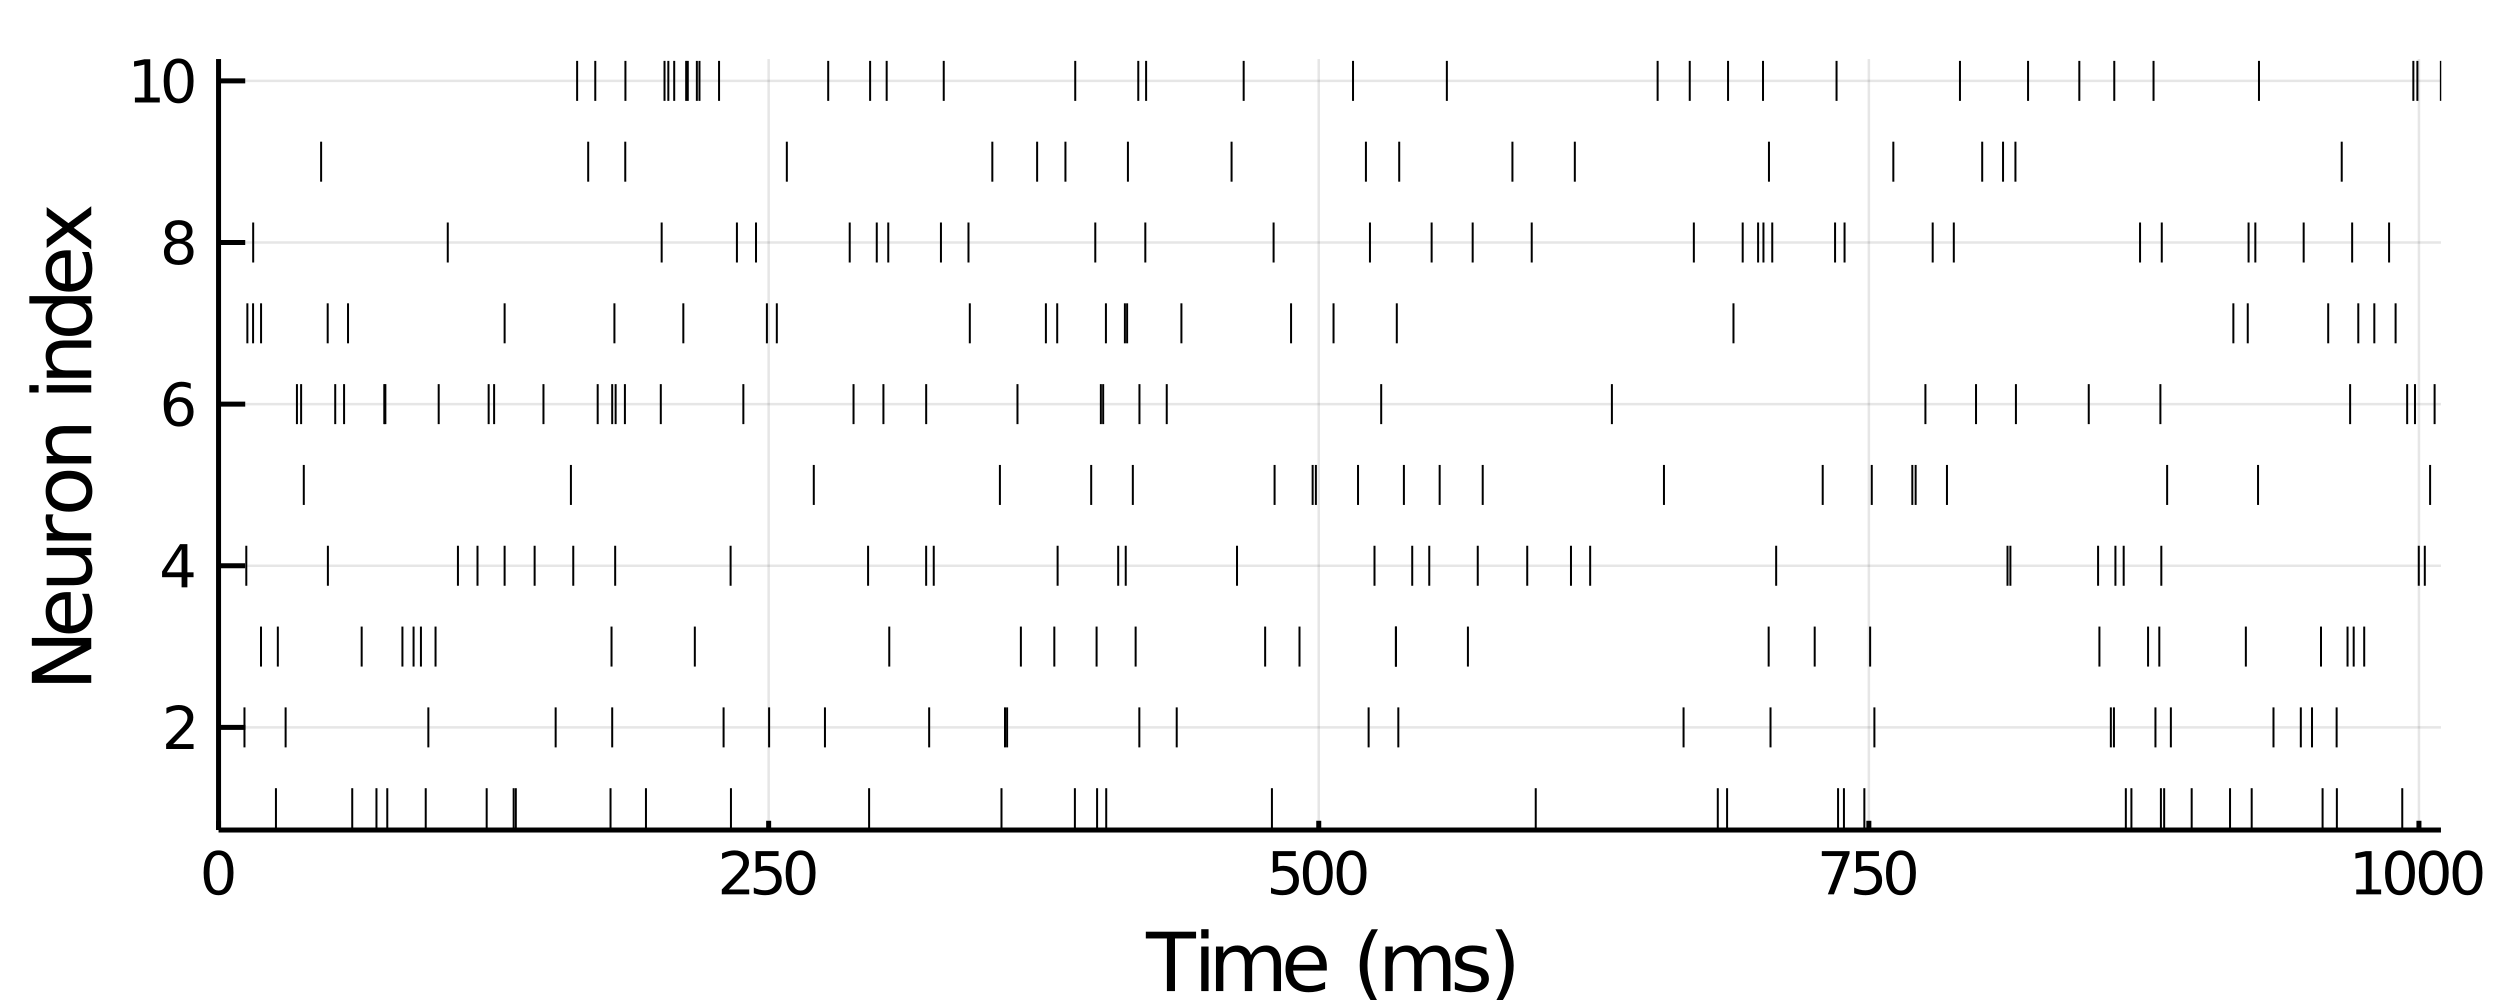 <?xml version="1.0" encoding="utf-8"?>
<svg xmlns="http://www.w3.org/2000/svg" xmlns:xlink="http://www.w3.org/1999/xlink" width="500" height="200" viewBox="0 0 2000 800">
<rect x="0" y="0" width="2000" height="800" fill="#808080" stroke="none"/>
<defs>
  <clipPath id="clip150">
    <rect x="0" y="0" width="2000" height="800"/>
  </clipPath>
</defs>
<path clip-path="url(#clip150)" d="
M0 800 L2000 800 L2000 0 L0 0  Z
  " fill="#ffffff" fill-rule="evenodd" fill-opacity="1"/>
<defs>
  <clipPath id="clip151">
    <rect x="400" y="0" width="1401" height="800"/>
  </clipPath>
</defs>
<path clip-path="url(#clip150)" d="
M174.844 664.012 L1952.76 664.012 L1952.76 47.244 L174.844 47.244  Z
  " fill="#ffffff" fill-rule="evenodd" fill-opacity="1"/>
<defs>
  <clipPath id="clip152">
    <rect x="174" y="47" width="1779" height="618"/>
  </clipPath>
</defs>
<polyline clip-path="url(#clip152)" style="stroke:#000000; stroke-width:2; stroke-opacity:0.1; fill:none" points="
  174.844,664.012 174.844,47.244 
  "/>
<polyline clip-path="url(#clip152)" style="stroke:#000000; stroke-width:2; stroke-opacity:0.1; fill:none" points="
  614.922,664.012 614.922,47.244 
  "/>
<polyline clip-path="url(#clip152)" style="stroke:#000000; stroke-width:2; stroke-opacity:0.1; fill:none" points="
  1055,664.012 1055,47.244 
  "/>
<polyline clip-path="url(#clip152)" style="stroke:#000000; stroke-width:2; stroke-opacity:0.1; fill:none" points="
  1495.08,664.012 1495.08,47.244 
  "/>
<polyline clip-path="url(#clip152)" style="stroke:#000000; stroke-width:2; stroke-opacity:0.1; fill:none" points="
  1935.15,664.012 1935.15,47.244 
  "/>
<polyline clip-path="url(#clip152)" style="stroke:#000000; stroke-width:2; stroke-opacity:0.1; fill:none" points="
  174.844,581.905 1952.76,581.905 
  "/>
<polyline clip-path="url(#clip152)" style="stroke:#000000; stroke-width:2; stroke-opacity:0.1; fill:none" points="
  174.844,452.604 1952.76,452.604 
  "/>
<polyline clip-path="url(#clip152)" style="stroke:#000000; stroke-width:2; stroke-opacity:0.1; fill:none" points="
  174.844,323.303 1952.76,323.303 
  "/>
<polyline clip-path="url(#clip152)" style="stroke:#000000; stroke-width:2; stroke-opacity:0.1; fill:none" points="
  174.844,194.001 1952.76,194.001 
  "/>
<polyline clip-path="url(#clip152)" style="stroke:#000000; stroke-width:2; stroke-opacity:0.1; fill:none" points="
  174.844,64.7 1952.76,64.7 
  "/>
<polyline clip-path="url(#clip150)" style="stroke:#000000; stroke-width:4; stroke-opacity:1; fill:none" points="
  174.844,664.012 1952.76,664.012 
  "/>
<polyline clip-path="url(#clip150)" style="stroke:#000000; stroke-width:4; stroke-opacity:1; fill:none" points="
  174.844,664.012 174.844,47.244 
  "/>
<polyline clip-path="url(#clip150)" style="stroke:#000000; stroke-width:4; stroke-opacity:1; fill:none" points="
  174.844,664.012 174.844,656.611 
  "/>
<polyline clip-path="url(#clip150)" style="stroke:#000000; stroke-width:4; stroke-opacity:1; fill:none" points="
  614.922,664.012 614.922,656.611 
  "/>
<polyline clip-path="url(#clip150)" style="stroke:#000000; stroke-width:4; stroke-opacity:1; fill:none" points="
  1055,664.012 1055,656.611 
  "/>
<polyline clip-path="url(#clip150)" style="stroke:#000000; stroke-width:4; stroke-opacity:1; fill:none" points="
  1495.08,664.012 1495.08,656.611 
  "/>
<polyline clip-path="url(#clip150)" style="stroke:#000000; stroke-width:4; stroke-opacity:1; fill:none" points="
  1935.15,664.012 1935.15,656.611 
  "/>
<polyline clip-path="url(#clip150)" style="stroke:#000000; stroke-width:4; stroke-opacity:1; fill:none" points="
  174.844,581.905 196.179,581.905 
  "/>
<polyline clip-path="url(#clip150)" style="stroke:#000000; stroke-width:4; stroke-opacity:1; fill:none" points="
  174.844,452.604 196.179,452.604 
  "/>
<polyline clip-path="url(#clip150)" style="stroke:#000000; stroke-width:4; stroke-opacity:1; fill:none" points="
  174.844,323.303 196.179,323.303 
  "/>
<polyline clip-path="url(#clip150)" style="stroke:#000000; stroke-width:4; stroke-opacity:1; fill:none" points="
  174.844,194.001 196.179,194.001 
  "/>
<polyline clip-path="url(#clip150)" style="stroke:#000000; stroke-width:4; stroke-opacity:1; fill:none" points="
  174.844,64.7 196.179,64.7 
  "/>
<path clip-path="url(#clip150)" d="M 0 0 M174.844 684.003 Q171.233 684.003 169.405 687.567 Q167.599 691.109 167.599 698.239 Q167.599 705.345 169.405 708.91 Q171.233 712.451 174.844 712.451 Q178.479 712.451 180.284 708.91 Q182.113 705.345 182.113 698.239 Q182.113 691.109 180.284 687.567 Q178.479 684.003 174.844 684.003 M174.844 680.299 Q180.655 680.299 183.71 684.905 Q186.789 689.489 186.789 698.239 Q186.789 706.965 183.71 711.572 Q180.655 716.155 174.844 716.155 Q169.034 716.155 165.956 711.572 Q162.9 706.965 162.9 698.239 Q162.9 689.489 165.956 684.905 Q169.034 680.299 174.844 680.299 Z" fill="#000000" fill-rule="evenodd" fill-opacity="1" /><path clip-path="url(#clip150)" d="M 0 0 M583.058 711.549 L599.378 711.549 L599.378 715.484 L577.433 715.484 L577.433 711.549 Q580.095 708.794 584.679 704.164 Q589.285 699.512 590.466 698.169 Q592.711 695.646 593.591 693.91 Q594.493 692.151 594.493 690.461 Q594.493 687.706 592.549 685.97 Q590.628 684.234 587.526 684.234 Q585.327 684.234 582.873 684.998 Q580.443 685.762 577.665 687.313 L577.665 682.591 Q580.489 681.456 582.943 680.878 Q585.396 680.299 587.433 680.299 Q592.804 680.299 595.998 682.984 Q599.192 685.669 599.192 690.16 Q599.192 692.29 598.382 694.211 Q597.595 696.109 595.489 698.702 Q594.91 699.373 591.808 702.59 Q588.706 705.785 583.058 711.549 Z" fill="#000000" fill-rule="evenodd" fill-opacity="1" /><path clip-path="url(#clip150)" d="M 0 0 M604.493 680.924 L622.85 680.924 L622.85 684.859 L608.776 684.859 L608.776 693.331 Q609.794 692.984 610.813 692.822 Q611.831 692.637 612.85 692.637 Q618.637 692.637 622.016 695.808 Q625.396 698.979 625.396 704.396 Q625.396 709.975 621.924 713.076 Q618.452 716.155 612.132 716.155 Q609.956 716.155 607.688 715.785 Q605.442 715.414 603.035 714.674 L603.035 709.975 Q605.118 711.109 607.341 711.664 Q609.563 712.22 612.04 712.22 Q616.044 712.22 618.382 710.114 Q620.72 708.007 620.72 704.396 Q620.72 700.785 618.382 698.678 Q616.044 696.572 612.04 696.572 Q610.165 696.572 608.29 696.989 Q606.438 697.405 604.493 698.285 L604.493 680.924 Z" fill="#000000" fill-rule="evenodd" fill-opacity="1" /><path clip-path="url(#clip150)" d="M 0 0 M640.465 684.003 Q636.854 684.003 635.026 687.567 Q633.22 691.109 633.22 698.239 Q633.22 705.345 635.026 708.91 Q636.854 712.451 640.465 712.451 Q644.1 712.451 645.905 708.91 Q647.734 705.345 647.734 698.239 Q647.734 691.109 645.905 687.567 Q644.1 684.003 640.465 684.003 M640.465 680.299 Q646.276 680.299 649.331 684.905 Q652.41 689.489 652.41 698.239 Q652.41 706.965 649.331 711.572 Q646.276 716.155 640.465 716.155 Q634.655 716.155 631.577 711.572 Q628.521 706.965 628.521 698.239 Q628.521 689.489 631.577 684.905 Q634.655 680.299 640.465 680.299 Z" fill="#000000" fill-rule="evenodd" fill-opacity="1" /><path clip-path="url(#clip150)" d="M 0 0 M1018.26 680.924 L1036.62 680.924 L1036.62 684.859 L1022.55 684.859 L1022.55 693.331 Q1023.56 692.984 1024.58 692.822 Q1025.6 692.637 1026.62 692.637 Q1032.41 692.637 1035.79 695.808 Q1039.17 698.979 1039.17 704.396 Q1039.17 709.975 1035.69 713.076 Q1032.22 716.155 1025.9 716.155 Q1023.73 716.155 1021.46 715.785 Q1019.21 715.414 1016.8 714.674 L1016.8 709.975 Q1018.89 711.109 1021.11 711.664 Q1023.33 712.22 1025.81 712.22 Q1029.81 712.22 1032.15 710.114 Q1034.49 708.007 1034.49 704.396 Q1034.49 700.785 1032.15 698.678 Q1029.81 696.572 1025.81 696.572 Q1023.93 696.572 1022.06 696.989 Q1020.21 697.405 1018.26 698.285 L1018.26 680.924 Z" fill="#000000" fill-rule="evenodd" fill-opacity="1" /><path clip-path="url(#clip150)" d="M 0 0 M1054.23 684.003 Q1050.62 684.003 1048.79 687.567 Q1046.99 691.109 1046.99 698.239 Q1046.99 705.345 1048.79 708.91 Q1050.62 712.451 1054.23 712.451 Q1057.87 712.451 1059.67 708.91 Q1061.5 705.345 1061.5 698.239 Q1061.5 691.109 1059.67 687.567 Q1057.87 684.003 1054.23 684.003 M1054.23 680.299 Q1060.04 680.299 1063.1 684.905 Q1066.18 689.489 1066.18 698.239 Q1066.18 706.965 1063.1 711.572 Q1060.04 716.155 1054.23 716.155 Q1048.42 716.155 1045.35 711.572 Q1042.29 706.965 1042.29 698.239 Q1042.29 689.489 1045.35 684.905 Q1048.42 680.299 1054.23 680.299 Z" fill="#000000" fill-rule="evenodd" fill-opacity="1" /><path clip-path="url(#clip150)" d="M 0 0 M1081.25 684.003 Q1077.64 684.003 1075.81 687.567 Q1074 691.109 1074 698.239 Q1074 705.345 1075.81 708.91 Q1077.64 712.451 1081.25 712.451 Q1084.88 712.451 1086.69 708.91 Q1088.52 705.345 1088.52 698.239 Q1088.52 691.109 1086.69 687.567 Q1084.88 684.003 1081.25 684.003 M1081.25 680.299 Q1087.06 680.299 1090.11 684.905 Q1093.19 689.489 1093.19 698.239 Q1093.19 706.965 1090.11 711.572 Q1087.06 716.155 1081.25 716.155 Q1075.44 716.155 1072.36 711.572 Q1069.3 706.965 1069.3 698.239 Q1069.3 689.489 1072.36 684.905 Q1075.44 680.299 1081.25 680.299 Z" fill="#000000" fill-rule="evenodd" fill-opacity="1" /><path clip-path="url(#clip150)" d="M 0 0 M1457.45 680.924 L1479.67 680.924 L1479.67 682.915 L1467.12 715.484 L1462.24 715.484 L1474.05 684.859 L1457.45 684.859 L1457.45 680.924 Z" fill="#000000" fill-rule="evenodd" fill-opacity="1" /><path clip-path="url(#clip150)" d="M 0 0 M1484.79 680.924 L1503.14 680.924 L1503.14 684.859 L1489.07 684.859 L1489.07 693.331 Q1490.09 692.984 1491.11 692.822 Q1492.12 692.637 1493.14 692.637 Q1498.93 692.637 1502.31 695.808 Q1505.69 698.979 1505.69 704.396 Q1505.69 709.975 1502.22 713.076 Q1498.74 716.155 1492.43 716.155 Q1490.25 716.155 1487.98 715.785 Q1485.74 715.414 1483.33 714.674 L1483.33 709.975 Q1485.41 711.109 1487.63 711.664 Q1489.86 712.22 1492.33 712.22 Q1496.34 712.22 1498.68 710.114 Q1501.01 708.007 1501.01 704.396 Q1501.01 700.785 1498.68 698.678 Q1496.34 696.572 1492.33 696.572 Q1490.46 696.572 1488.58 696.989 Q1486.73 697.405 1484.79 698.285 L1484.79 680.924 Z" fill="#000000" fill-rule="evenodd" fill-opacity="1" /><path clip-path="url(#clip150)" d="M 0 0 M1520.76 684.003 Q1517.15 684.003 1515.32 687.567 Q1513.51 691.109 1513.51 698.239 Q1513.51 705.345 1515.32 708.91 Q1517.15 712.451 1520.76 712.451 Q1524.39 712.451 1526.2 708.91 Q1528.03 705.345 1528.03 698.239 Q1528.03 691.109 1526.2 687.567 Q1524.39 684.003 1520.76 684.003 M1520.76 680.299 Q1526.57 680.299 1529.62 684.905 Q1532.7 689.489 1532.7 698.239 Q1532.7 706.965 1529.62 711.572 Q1526.57 716.155 1520.76 716.155 Q1514.95 716.155 1511.87 711.572 Q1508.81 706.965 1508.81 698.239 Q1508.81 689.489 1511.87 684.905 Q1514.95 680.299 1520.76 680.299 Z" fill="#000000" fill-rule="evenodd" fill-opacity="1" /><path clip-path="url(#clip150)" d="M 0 0 M1885.01 711.549 L1892.65 711.549 L1892.65 685.183 L1884.34 686.85 L1884.34 682.591 L1892.61 680.924 L1897.28 680.924 L1897.28 711.549 L1904.92 711.549 L1904.92 715.484 L1885.01 715.484 L1885.01 711.549 Z" fill="#000000" fill-rule="evenodd" fill-opacity="1" /><path clip-path="url(#clip150)" d="M 0 0 M1919.99 684.003 Q1916.38 684.003 1914.55 687.567 Q1912.75 691.109 1912.75 698.239 Q1912.75 705.345 1914.55 708.91 Q1916.38 712.451 1919.99 712.451 Q1923.63 712.451 1925.43 708.91 Q1927.26 705.345 1927.26 698.239 Q1927.26 691.109 1925.43 687.567 Q1923.63 684.003 1919.99 684.003 M1919.99 680.299 Q1925.8 680.299 1928.86 684.905 Q1931.94 689.489 1931.94 698.239 Q1931.94 706.965 1928.86 711.572 Q1925.8 716.155 1919.99 716.155 Q1914.18 716.155 1911.1 711.572 Q1908.05 706.965 1908.05 698.239 Q1908.05 689.489 1911.1 684.905 Q1914.18 680.299 1919.99 680.299 Z" fill="#000000" fill-rule="evenodd" fill-opacity="1" /><path clip-path="url(#clip150)" d="M 0 0 M1947 684.003 Q1943.39 684.003 1941.56 687.567 Q1939.76 691.109 1939.76 698.239 Q1939.76 705.345 1941.56 708.91 Q1943.39 712.451 1947 712.451 Q1950.64 712.451 1952.44 708.91 Q1954.27 705.345 1954.27 698.239 Q1954.27 691.109 1952.44 687.567 Q1950.64 684.003 1947 684.003 M1947 680.299 Q1952.81 680.299 1955.87 684.905 Q1958.95 689.489 1958.95 698.239 Q1958.95 706.965 1955.87 711.572 Q1952.81 716.155 1947 716.155 Q1941.19 716.155 1938.12 711.572 Q1935.06 706.965 1935.06 698.239 Q1935.06 689.489 1938.12 684.905 Q1941.19 680.299 1947 680.299 Z" fill="#000000" fill-rule="evenodd" fill-opacity="1" /><path clip-path="url(#clip150)" d="M 0 0 M1974.02 684.003 Q1970.41 684.003 1968.58 687.567 Q1966.77 691.109 1966.77 698.239 Q1966.77 705.345 1968.58 708.91 Q1970.41 712.451 1974.02 712.451 Q1977.65 712.451 1979.46 708.91 Q1981.29 705.345 1981.29 698.239 Q1981.29 691.109 1979.46 687.567 Q1977.65 684.003 1974.02 684.003 M1974.02 680.299 Q1979.83 680.299 1982.88 684.905 Q1985.96 689.489 1985.96 698.239 Q1985.96 706.965 1982.88 711.572 Q1979.83 716.155 1974.02 716.155 Q1968.21 716.155 1965.13 711.572 Q1962.07 706.965 1962.07 698.239 Q1962.07 689.489 1965.13 684.905 Q1968.21 680.299 1974.02 680.299 Z" fill="#000000" fill-rule="evenodd" fill-opacity="1" /><path clip-path="url(#clip150)" d="M 0 0 M138.525 595.25 L154.844 595.25 L154.844 599.185 L132.9 599.185 L132.9 595.25 Q135.562 592.496 140.145 587.866 Q144.752 583.213 145.933 581.871 Q148.178 579.348 149.057 577.611 Q149.96 575.852 149.96 574.162 Q149.96 571.408 148.016 569.672 Q146.095 567.936 142.993 567.936 Q140.794 567.936 138.34 568.699 Q135.909 569.463 133.132 571.014 L133.132 566.292 Q135.956 565.158 138.409 564.579 Q140.863 564 142.9 564 Q148.27 564 151.465 566.686 Q154.659 569.371 154.659 573.862 Q154.659 575.991 153.849 577.912 Q153.062 579.811 150.956 582.403 Q150.377 583.074 147.275 586.292 Q144.173 589.486 138.525 595.25 Z" fill="#000000" fill-rule="evenodd" fill-opacity="1" /><path clip-path="url(#clip150)" d="M 0 0 M145.261 439.398 L133.456 457.847 L145.261 457.847 L145.261 439.398 M144.034 435.324 L149.914 435.324 L149.914 457.847 L154.844 457.847 L154.844 461.736 L149.914 461.736 L149.914 469.884 L145.261 469.884 L145.261 461.736 L129.659 461.736 L129.659 457.222 L144.034 435.324 Z" fill="#000000" fill-rule="evenodd" fill-opacity="1" /><path clip-path="url(#clip150)" d="M 0 0 M143.317 321.439 Q140.169 321.439 138.317 323.592 Q136.488 325.745 136.488 329.495 Q136.488 333.222 138.317 335.397 Q140.169 337.55 143.317 337.55 Q146.465 337.55 148.294 335.397 Q150.145 333.222 150.145 329.495 Q150.145 325.745 148.294 323.592 Q146.465 321.439 143.317 321.439 M152.599 306.786 L152.599 311.046 Q150.84 310.212 149.034 309.773 Q147.252 309.333 145.493 309.333 Q140.863 309.333 138.409 312.458 Q135.979 315.583 135.632 321.902 Q136.997 319.888 139.058 318.823 Q141.118 317.736 143.595 317.736 Q148.803 317.736 151.812 320.907 Q154.844 324.055 154.844 329.495 Q154.844 334.819 151.696 338.036 Q148.548 341.254 143.317 341.254 Q137.321 341.254 134.15 336.671 Q130.979 332.064 130.979 323.337 Q130.979 315.143 134.868 310.282 Q138.757 305.398 145.308 305.398 Q147.067 305.398 148.849 305.745 Q150.655 306.092 152.599 306.786 Z" fill="#000000" fill-rule="evenodd" fill-opacity="1" /><path clip-path="url(#clip150)" d="M 0 0 M142.993 194.869 Q139.659 194.869 137.738 196.652 Q135.84 198.434 135.84 201.559 Q135.84 204.684 137.738 206.466 Q139.659 208.249 142.993 208.249 Q146.326 208.249 148.247 206.466 Q150.169 204.661 150.169 201.559 Q150.169 198.434 148.247 196.652 Q146.349 194.869 142.993 194.869 M138.317 192.879 Q135.308 192.138 133.618 190.078 Q131.951 188.017 131.951 185.054 Q131.951 180.911 134.891 178.504 Q137.854 176.096 142.993 176.096 Q148.155 176.096 151.095 178.504 Q154.034 180.911 154.034 185.054 Q154.034 188.017 152.345 190.078 Q150.678 192.138 147.692 192.879 Q151.071 193.666 152.946 195.957 Q154.844 198.249 154.844 201.559 Q154.844 206.582 151.766 209.267 Q148.71 211.952 142.993 211.952 Q137.275 211.952 134.196 209.267 Q131.141 206.582 131.141 201.559 Q131.141 198.249 133.039 195.957 Q134.937 193.666 138.317 192.879 M136.604 185.494 Q136.604 188.179 138.271 189.684 Q139.96 191.189 142.993 191.189 Q146.002 191.189 147.692 189.684 Q149.405 188.179 149.405 185.494 Q149.405 182.809 147.692 181.305 Q146.002 179.8 142.993 179.8 Q139.96 179.8 138.271 181.305 Q136.604 182.809 136.604 185.494 Z" fill="#000000" fill-rule="evenodd" fill-opacity="1" /><path clip-path="url(#clip150)" d="M 0 0 M107.923 78.045 L115.562 78.045 L115.562 51.679 L107.252 53.346 L107.252 49.086 L115.516 47.42 L120.192 47.42 L120.192 78.045 L127.831 78.045 L127.831 81.98 L107.923 81.98 L107.923 78.045 Z" fill="#000000" fill-rule="evenodd" fill-opacity="1" /><path clip-path="url(#clip150)" d="M 0 0 M142.9 50.498 Q139.289 50.498 137.46 54.063 Q135.655 57.605 135.655 64.734 Q135.655 71.841 137.46 75.406 Q139.289 78.947 142.9 78.947 Q146.534 78.947 148.34 75.406 Q150.169 71.841 150.169 64.734 Q150.169 57.605 148.34 54.063 Q146.534 50.498 142.9 50.498 M142.9 46.795 Q148.71 46.795 151.766 51.401 Q154.844 55.985 154.844 64.734 Q154.844 73.461 151.766 78.068 Q148.71 82.651 142.9 82.651 Q137.09 82.651 134.011 78.068 Q130.956 73.461 130.956 64.734 Q130.956 55.985 134.011 51.401 Q137.09 46.795 142.9 46.795 Z" fill="#000000" fill-rule="evenodd" fill-opacity="1" /><path clip-path="url(#clip150)" d="M 0 0 M916.657 745.356 L956.856 745.356 L956.856 750.767 L939.987 750.767 L939.987 792.876 L933.526 792.876 L933.526 750.767 L916.657 750.767 L916.657 745.356 Z" fill="#000000" fill-rule="evenodd" fill-opacity="1" /><path clip-path="url(#clip150)" d="M 0 0 M960.994 757.228 L966.85 757.228 L966.85 792.876 L960.994 792.876 L960.994 757.228 M960.994 743.351 L966.85 743.351 L966.85 750.767 L960.994 750.767 L960.994 743.351 Z" fill="#000000" fill-rule="evenodd" fill-opacity="1" /><path clip-path="url(#clip150)" d="M 0 0 M1000.75 764.071 Q1002.94 760.124 1006 758.246 Q1009.06 756.369 1013.19 756.369 Q1018.76 756.369 1021.79 760.283 Q1024.81 764.167 1024.81 771.36 L1024.81 792.876 L1018.92 792.876 L1018.92 771.551 Q1018.92 766.426 1017.11 763.944 Q1015.29 761.461 1011.57 761.461 Q1007.02 761.461 1004.38 764.485 Q1001.73 767.509 1001.73 772.728 L1001.73 792.876 L995.846 792.876 L995.846 771.551 Q995.846 766.395 994.032 763.944 Q992.218 761.461 988.43 761.461 Q983.942 761.461 981.301 764.517 Q978.659 767.54 978.659 772.728 L978.659 792.876 L972.771 792.876 L972.771 757.228 L978.659 757.228 L978.659 762.766 Q980.664 759.488 983.465 757.928 Q986.266 756.369 990.117 756.369 Q994 756.369 996.706 758.342 Q999.443 760.315 1000.75 764.071 Z" fill="#000000" fill-rule="evenodd" fill-opacity="1" /><path clip-path="url(#clip150)" d="M 0 0 M1061.44 773.588 L1061.44 776.452 L1034.52 776.452 Q1034.9 782.5 1038.15 785.683 Q1041.42 788.834 1047.25 788.834 Q1050.62 788.834 1053.77 788.006 Q1056.96 787.179 1060.08 785.523 L1060.08 791.062 Q1056.93 792.398 1053.62 793.099 Q1050.3 793.799 1046.9 793.799 Q1038.37 793.799 1033.37 788.834 Q1028.41 783.868 1028.41 775.402 Q1028.41 766.649 1033.12 761.525 Q1037.86 756.369 1045.88 756.369 Q1053.07 756.369 1057.24 761.015 Q1061.44 765.631 1061.44 773.588 M1055.59 771.869 Q1055.52 767.063 1052.88 764.198 Q1050.27 761.334 1045.94 761.334 Q1041.04 761.334 1038.08 764.103 Q1035.15 766.872 1034.71 771.901 L1055.59 771.869 Z" fill="#000000" fill-rule="evenodd" fill-opacity="1" /><path clip-path="url(#clip150)" d="M 0 0 M1102.38 743.414 Q1098.11 750.735 1096.04 757.896 Q1093.97 765.058 1093.97 772.41 Q1093.97 779.762 1096.04 786.988 Q1098.14 794.181 1102.38 801.47 L1097.28 801.47 Q1092.51 793.99 1090.12 786.765 Q1087.77 779.54 1087.77 772.41 Q1087.77 765.312 1090.12 758.119 Q1092.48 750.926 1097.28 743.414 L1102.38 743.414 Z" fill="#000000" fill-rule="evenodd" fill-opacity="1" /><path clip-path="url(#clip150)" d="M 0 0 M1136.27 764.071 Q1138.47 760.124 1141.53 758.246 Q1144.58 756.369 1148.72 756.369 Q1154.29 756.369 1157.31 760.283 Q1160.34 764.167 1160.34 771.36 L1160.34 792.876 L1154.45 792.876 L1154.45 771.551 Q1154.45 766.426 1152.63 763.944 Q1150.82 761.461 1147.1 761.461 Q1142.54 761.461 1139.9 764.485 Q1137.26 767.509 1137.26 772.728 L1137.26 792.876 L1131.37 792.876 L1131.37 771.551 Q1131.37 766.395 1129.56 763.944 Q1127.74 761.461 1123.96 761.461 Q1119.47 761.461 1116.83 764.517 Q1114.18 767.54 1114.18 772.728 L1114.18 792.876 L1108.3 792.876 L1108.3 757.228 L1114.18 757.228 L1114.18 762.766 Q1116.19 759.488 1118.99 757.928 Q1121.79 756.369 1125.64 756.369 Q1129.53 756.369 1132.23 758.342 Q1134.97 760.315 1136.27 764.071 Z" fill="#000000" fill-rule="evenodd" fill-opacity="1" /><path clip-path="url(#clip150)" d="M 0 0 M1189.2 758.278 L1189.2 763.816 Q1186.72 762.543 1184.05 761.907 Q1181.37 761.27 1178.51 761.27 Q1174.15 761.27 1171.95 762.607 Q1169.79 763.944 1169.79 766.617 Q1169.79 768.654 1171.35 769.832 Q1172.91 770.978 1177.62 772.028 L1179.62 772.474 Q1185.86 773.811 1188.47 776.261 Q1191.11 778.68 1191.11 783.041 Q1191.11 788.006 1187.17 790.902 Q1183.25 793.799 1176.38 793.799 Q1173.51 793.799 1170.39 793.226 Q1167.31 792.685 1163.87 791.571 L1163.87 785.523 Q1167.12 787.21 1170.27 788.07 Q1173.42 788.897 1176.51 788.897 Q1180.64 788.897 1182.87 787.497 Q1185.1 786.065 1185.1 783.486 Q1185.1 781.099 1183.48 779.826 Q1181.88 778.553 1176.44 777.375 L1174.4 776.898 Q1168.96 775.752 1166.54 773.397 Q1164.12 771.01 1164.12 766.872 Q1164.12 761.843 1167.69 759.106 Q1171.25 756.369 1177.81 756.369 Q1181.06 756.369 1183.92 756.846 Q1186.79 757.323 1189.2 758.278 Z" fill="#000000" fill-rule="evenodd" fill-opacity="1" /><path clip-path="url(#clip150)" d="M 0 0 M1196.33 743.414 L1201.43 743.414 Q1206.2 750.926 1208.56 758.119 Q1210.94 765.312 1210.94 772.41 Q1210.94 779.54 1208.56 786.765 Q1206.2 793.99 1201.43 801.47 L1196.33 801.47 Q1200.57 794.181 1202.64 786.988 Q1204.74 779.762 1204.74 772.41 Q1204.74 765.058 1202.64 757.896 Q1200.57 750.735 1196.33 743.414 Z" fill="#000000" fill-rule="evenodd" fill-opacity="1" /><path clip-path="url(#clip150)" d="M 0 0 M25.476 546.297 L25.476 537.639 L65.23 516.569 L25.476 516.569 L25.476 510.331 L72.996 510.331 L72.996 518.988 L33.242 540.058 L72.996 540.058 L72.996 546.297 L25.476 546.297 Z" fill="#000000" fill-rule="evenodd" fill-opacity="1" /><path clip-path="url(#clip150)" d="M 0 0 M53.708 473.696 L56.573 473.696 L56.573 500.623 Q62.62 500.241 65.803 496.994 Q68.954 493.716 68.954 487.891 Q68.954 484.518 68.126 481.367 Q67.299 478.184 65.644 475.065 L71.182 475.065 Q72.519 478.216 73.219 481.526 Q73.919 484.836 73.919 488.242 Q73.919 496.772 68.954 501.769 Q63.989 506.734 55.522 506.734 Q46.769 506.734 41.645 502.023 Q36.489 497.281 36.489 489.26 Q36.489 482.067 41.136 477.897 Q45.751 473.696 53.708 473.696 M51.989 479.552 Q47.183 479.616 44.319 482.258 Q41.454 484.868 41.454 489.196 Q41.454 494.098 44.223 497.058 Q46.992 499.986 52.021 500.432 L51.989 479.552 Z" fill="#000000" fill-rule="evenodd" fill-opacity="1" /><path clip-path="url(#clip150)" d="M 0 0 M58.928 468.158 L37.348 468.158 L37.348 462.301 L58.705 462.301 Q63.766 462.301 66.312 460.328 Q68.827 458.355 68.827 454.408 Q68.827 449.665 65.803 446.928 Q62.779 444.159 57.559 444.159 L37.348 444.159 L37.348 438.303 L72.996 438.303 L72.996 444.159 L67.522 444.159 Q70.768 446.292 72.36 449.124 Q73.919 451.925 73.919 455.649 Q73.919 461.792 70.1 464.975 Q66.28 468.158 58.928 468.158 M36.489 453.421 L36.489 453.421 Z" fill="#000000" fill-rule="evenodd" fill-opacity="1" /><path clip-path="url(#clip150)" d="M 0 0 M42.823 411.503 Q42.25 412.49 41.995 413.667 Q41.709 414.813 41.709 416.214 Q41.709 421.179 44.955 423.852 Q48.17 426.494 54.217 426.494 L72.996 426.494 L72.996 432.382 L37.348 432.382 L37.348 426.494 L42.886 426.494 Q39.64 424.648 38.08 421.688 Q36.489 418.728 36.489 414.495 Q36.489 413.89 36.584 413.158 Q36.648 412.426 36.807 411.535 L42.823 411.503 Z" fill="#000000" fill-rule="evenodd" fill-opacity="1" /><path clip-path="url(#clip150)" d="M 0 0 M41.454 392.979 Q41.454 397.689 45.146 400.427 Q48.806 403.164 55.204 403.164 Q61.602 403.164 65.294 400.458 Q68.954 397.721 68.954 392.979 Q68.954 388.3 65.262 385.563 Q61.57 382.825 55.204 382.825 Q48.87 382.825 45.178 385.563 Q41.454 388.3 41.454 392.979 M36.489 392.979 Q36.489 385.34 41.454 380.979 Q46.419 376.619 55.204 376.619 Q63.957 376.619 68.954 380.979 Q73.919 385.34 73.919 392.979 Q73.919 400.649 68.954 405.01 Q63.957 409.339 55.204 409.339 Q46.419 409.339 41.454 405.01 Q36.489 400.649 36.489 392.979 Z" fill="#000000" fill-rule="evenodd" fill-opacity="1" /><path clip-path="url(#clip150)" d="M 0 0 M51.48 340.844 L72.996 340.844 L72.996 346.7 L51.671 346.7 Q46.61 346.7 44.096 348.673 Q41.581 350.647 41.581 354.594 Q41.581 359.336 44.605 362.073 Q47.629 364.811 52.849 364.811 L72.996 364.811 L72.996 370.699 L37.348 370.699 L37.348 364.811 L42.886 364.811 Q39.672 362.71 38.08 359.877 Q36.489 357.013 36.489 353.289 Q36.489 347.146 40.308 343.995 Q44.096 340.844 51.48 340.844 Z" fill="#000000" fill-rule="evenodd" fill-opacity="1" /><path clip-path="url(#clip150)" d="M 0 0 M37.348 313.98 L37.348 308.124 L72.996 308.124 L72.996 313.98 L37.348 313.98 M23.471 313.98 L23.471 308.124 L30.887 308.124 L30.887 313.98 L23.471 313.98 Z" fill="#000000" fill-rule="evenodd" fill-opacity="1" /><path clip-path="url(#clip150)" d="M 0 0 M51.48 272.349 L72.996 272.349 L72.996 278.205 L51.671 278.205 Q46.61 278.205 44.096 280.178 Q41.581 282.152 41.581 286.099 Q41.581 290.841 44.605 293.578 Q47.629 296.315 52.849 296.315 L72.996 296.315 L72.996 302.204 L37.348 302.204 L37.348 296.315 L42.886 296.315 Q39.672 294.215 38.08 291.382 Q36.489 288.518 36.489 284.794 Q36.489 278.651 40.308 275.5 Q44.096 272.349 51.48 272.349 Z" fill="#000000" fill-rule="evenodd" fill-opacity="1" /><path clip-path="url(#clip150)" d="M 0 0 M42.759 242.748 L23.471 242.748 L23.471 236.892 L72.996 236.892 L72.996 242.748 L67.649 242.748 Q70.832 244.594 72.391 247.427 Q73.919 250.228 73.919 254.175 Q73.919 260.636 68.763 264.71 Q63.607 268.752 55.204 268.752 Q46.801 268.752 41.645 264.71 Q36.489 260.636 36.489 254.175 Q36.489 250.228 38.048 247.427 Q39.576 244.594 42.759 242.748 M55.204 262.705 Q61.665 262.705 65.357 260.063 Q69.018 257.389 69.018 252.742 Q69.018 248.095 65.357 245.422 Q61.665 242.748 55.204 242.748 Q48.743 242.748 45.083 245.422 Q41.39 248.095 41.39 252.742 Q41.39 257.389 45.083 260.063 Q48.743 262.705 55.204 262.705 Z" fill="#000000" fill-rule="evenodd" fill-opacity="1" /><path clip-path="url(#clip150)" d="M 0 0 M53.708 200.257 L56.573 200.257 L56.573 227.184 Q62.62 226.802 65.803 223.555 Q68.954 220.277 68.954 214.453 Q68.954 211.079 68.126 207.928 Q67.299 204.745 65.644 201.626 L71.182 201.626 Q72.519 204.777 73.219 208.087 Q73.919 211.397 73.919 214.803 Q73.919 223.333 68.954 228.33 Q63.989 233.295 55.522 233.295 Q46.769 233.295 41.645 228.584 Q36.489 223.842 36.489 215.821 Q36.489 208.628 41.136 204.458 Q45.751 200.257 53.708 200.257 M51.989 206.113 Q47.183 206.177 44.319 208.819 Q41.454 211.429 41.454 215.757 Q41.454 220.659 44.223 223.619 Q46.992 226.547 52.021 226.993 L51.989 206.113 Z" fill="#000000" fill-rule="evenodd" fill-opacity="1" /><path clip-path="url(#clip150)" d="M 0 0 M37.348 165.628 L54.695 178.518 L72.996 164.959 L72.996 171.866 L58.992 182.242 L72.996 192.618 L72.996 199.525 L54.345 185.68 L37.348 198.347 L37.348 191.44 L50.048 181.987 L37.348 172.534 L37.348 165.628 Z" fill="#000000" fill-rule="evenodd" fill-opacity="1" /><line clip-path="url(#clip152)" x1="220.753" y1="662.556" x2="220.753" y2="630.556" style="stroke:#000000; stroke-width:1.6; stroke-opacity:1"/>
<line clip-path="url(#clip152)" x1="281.79" y1="662.556" x2="281.79" y2="630.556" style="stroke:#000000; stroke-width:1.6; stroke-opacity:1"/>
<line clip-path="url(#clip152)" x1="301.17" y1="662.556" x2="301.17" y2="630.556" style="stroke:#000000; stroke-width:1.6; stroke-opacity:1"/>
<line clip-path="url(#clip152)" x1="309.823" y1="662.556" x2="309.823" y2="630.556" style="stroke:#000000; stroke-width:1.6; stroke-opacity:1"/>
<line clip-path="url(#clip152)" x1="340.582" y1="662.556" x2="340.582" y2="630.556" style="stroke:#000000; stroke-width:1.6; stroke-opacity:1"/>
<line clip-path="url(#clip152)" x1="389.343" y1="662.556" x2="389.343" y2="630.556" style="stroke:#000000; stroke-width:1.6; stroke-opacity:1"/>
<line clip-path="url(#clip152)" x1="410.931" y1="662.556" x2="410.931" y2="630.556" style="stroke:#000000; stroke-width:1.6; stroke-opacity:1"/>
<line clip-path="url(#clip152)" x1="412.651" y1="662.556" x2="412.651" y2="630.556" style="stroke:#000000; stroke-width:1.6; stroke-opacity:1"/>
<line clip-path="url(#clip152)" x1="488.421" y1="662.556" x2="488.421" y2="630.556" style="stroke:#000000; stroke-width:1.6; stroke-opacity:1"/>
<line clip-path="url(#clip152)" x1="516.767" y1="662.556" x2="516.767" y2="630.556" style="stroke:#000000; stroke-width:1.6; stroke-opacity:1"/>
<line clip-path="url(#clip152)" x1="584.758" y1="662.556" x2="584.758" y2="630.556" style="stroke:#000000; stroke-width:1.6; stroke-opacity:1"/>
<line clip-path="url(#clip152)" x1="695.284" y1="662.556" x2="695.284" y2="630.556" style="stroke:#000000; stroke-width:1.6; stroke-opacity:1"/>
<line clip-path="url(#clip152)" x1="801.191" y1="662.556" x2="801.191" y2="630.556" style="stroke:#000000; stroke-width:1.6; stroke-opacity:1"/>
<line clip-path="url(#clip152)" x1="859.91" y1="662.556" x2="859.91" y2="630.556" style="stroke:#000000; stroke-width:1.6; stroke-opacity:1"/>
<line clip-path="url(#clip152)" x1="877.671" y1="662.556" x2="877.671" y2="630.556" style="stroke:#000000; stroke-width:1.6; stroke-opacity:1"/>
<line clip-path="url(#clip152)" x1="884.977" y1="662.556" x2="884.977" y2="630.556" style="stroke:#000000; stroke-width:1.6; stroke-opacity:1"/>
<line clip-path="url(#clip152)" x1="1017.54" y1="662.556" x2="1017.54" y2="630.556" style="stroke:#000000; stroke-width:1.6; stroke-opacity:1"/>
<line clip-path="url(#clip152)" x1="1228.59" y1="662.556" x2="1228.59" y2="630.556" style="stroke:#000000; stroke-width:1.6; stroke-opacity:1"/>
<line clip-path="url(#clip152)" x1="1374.23" y1="662.556" x2="1374.23" y2="630.556" style="stroke:#000000; stroke-width:1.6; stroke-opacity:1"/>
<line clip-path="url(#clip152)" x1="1381.67" y1="662.556" x2="1381.67" y2="630.556" style="stroke:#000000; stroke-width:1.6; stroke-opacity:1"/>
<line clip-path="url(#clip152)" x1="1470.45" y1="662.556" x2="1470.45" y2="630.556" style="stroke:#000000; stroke-width:1.6; stroke-opacity:1"/>
<line clip-path="url(#clip152)" x1="1475.15" y1="662.556" x2="1475.15" y2="630.556" style="stroke:#000000; stroke-width:1.6; stroke-opacity:1"/>
<line clip-path="url(#clip152)" x1="1491.48" y1="662.556" x2="1491.48" y2="630.556" style="stroke:#000000; stroke-width:1.6; stroke-opacity:1"/>
<line clip-path="url(#clip152)" x1="1700.67" y1="662.556" x2="1700.67" y2="630.556" style="stroke:#000000; stroke-width:1.6; stroke-opacity:1"/>
<line clip-path="url(#clip152)" x1="1705.13" y1="662.556" x2="1705.13" y2="630.556" style="stroke:#000000; stroke-width:1.6; stroke-opacity:1"/>
<line clip-path="url(#clip152)" x1="1728.72" y1="662.556" x2="1728.72" y2="630.556" style="stroke:#000000; stroke-width:1.6; stroke-opacity:1"/>
<line clip-path="url(#clip152)" x1="1731.33" y1="662.556" x2="1731.33" y2="630.556" style="stroke:#000000; stroke-width:1.6; stroke-opacity:1"/>
<line clip-path="url(#clip152)" x1="1753.34" y1="662.556" x2="1753.34" y2="630.556" style="stroke:#000000; stroke-width:1.6; stroke-opacity:1"/>
<line clip-path="url(#clip152)" x1="1784.03" y1="662.556" x2="1784.03" y2="630.556" style="stroke:#000000; stroke-width:1.6; stroke-opacity:1"/>
<line clip-path="url(#clip152)" x1="1801.35" y1="662.556" x2="1801.35" y2="630.556" style="stroke:#000000; stroke-width:1.6; stroke-opacity:1"/>
<line clip-path="url(#clip152)" x1="1858.07" y1="662.556" x2="1858.07" y2="630.556" style="stroke:#000000; stroke-width:1.6; stroke-opacity:1"/>
<line clip-path="url(#clip152)" x1="1869.49" y1="662.556" x2="1869.49" y2="630.556" style="stroke:#000000; stroke-width:1.6; stroke-opacity:1"/>
<line clip-path="url(#clip152)" x1="1921.81" y1="662.556" x2="1921.81" y2="630.556" style="stroke:#000000; stroke-width:1.6; stroke-opacity:1"/>
<line clip-path="url(#clip152)" x1="195.576" y1="597.905" x2="195.576" y2="565.905" style="stroke:#000000; stroke-width:1.6; stroke-opacity:1"/>
<line clip-path="url(#clip152)" x1="228.498" y1="597.905" x2="228.498" y2="565.905" style="stroke:#000000; stroke-width:1.6; stroke-opacity:1"/>
<line clip-path="url(#clip152)" x1="342.682" y1="597.905" x2="342.682" y2="565.905" style="stroke:#000000; stroke-width:1.6; stroke-opacity:1"/>
<line clip-path="url(#clip152)" x1="444.524" y1="597.905" x2="444.524" y2="565.905" style="stroke:#000000; stroke-width:1.6; stroke-opacity:1"/>
<line clip-path="url(#clip152)" x1="489.764" y1="597.905" x2="489.764" y2="565.905" style="stroke:#000000; stroke-width:1.6; stroke-opacity:1"/>
<line clip-path="url(#clip152)" x1="578.873" y1="597.905" x2="578.873" y2="565.905" style="stroke:#000000; stroke-width:1.6; stroke-opacity:1"/>
<line clip-path="url(#clip152)" x1="615.291" y1="597.905" x2="615.291" y2="565.905" style="stroke:#000000; stroke-width:1.6; stroke-opacity:1"/>
<line clip-path="url(#clip152)" x1="659.96" y1="597.905" x2="659.96" y2="565.905" style="stroke:#000000; stroke-width:1.6; stroke-opacity:1"/>
<line clip-path="url(#clip152)" x1="743.327" y1="597.905" x2="743.327" y2="565.905" style="stroke:#000000; stroke-width:1.6; stroke-opacity:1"/>
<line clip-path="url(#clip152)" x1="804" y1="597.905" x2="804" y2="565.905" style="stroke:#000000; stroke-width:1.6; stroke-opacity:1"/>
<line clip-path="url(#clip152)" x1="805.682" y1="597.905" x2="805.682" y2="565.905" style="stroke:#000000; stroke-width:1.6; stroke-opacity:1"/>
<line clip-path="url(#clip152)" x1="911.469" y1="597.905" x2="911.469" y2="565.905" style="stroke:#000000; stroke-width:1.6; stroke-opacity:1"/>
<line clip-path="url(#clip152)" x1="941.377" y1="597.905" x2="941.377" y2="565.905" style="stroke:#000000; stroke-width:1.6; stroke-opacity:1"/>
<line clip-path="url(#clip152)" x1="1094.9" y1="597.905" x2="1094.9" y2="565.905" style="stroke:#000000; stroke-width:1.6; stroke-opacity:1"/>
<line clip-path="url(#clip152)" x1="1118.66" y1="597.905" x2="1118.66" y2="565.905" style="stroke:#000000; stroke-width:1.6; stroke-opacity:1"/>
<line clip-path="url(#clip152)" x1="1346.85" y1="597.905" x2="1346.85" y2="565.905" style="stroke:#000000; stroke-width:1.6; stroke-opacity:1"/>
<line clip-path="url(#clip152)" x1="1416.41" y1="597.905" x2="1416.41" y2="565.905" style="stroke:#000000; stroke-width:1.6; stroke-opacity:1"/>
<line clip-path="url(#clip152)" x1="1499.52" y1="597.905" x2="1499.52" y2="565.905" style="stroke:#000000; stroke-width:1.6; stroke-opacity:1"/>
<line clip-path="url(#clip152)" x1="1688.68" y1="597.905" x2="1688.68" y2="565.905" style="stroke:#000000; stroke-width:1.6; stroke-opacity:1"/>
<line clip-path="url(#clip152)" x1="1691.15" y1="597.905" x2="1691.15" y2="565.905" style="stroke:#000000; stroke-width:1.6; stroke-opacity:1"/>
<line clip-path="url(#clip152)" x1="1724.36" y1="597.905" x2="1724.36" y2="565.905" style="stroke:#000000; stroke-width:1.6; stroke-opacity:1"/>
<line clip-path="url(#clip152)" x1="1736.69" y1="597.905" x2="1736.69" y2="565.905" style="stroke:#000000; stroke-width:1.6; stroke-opacity:1"/>
<line clip-path="url(#clip152)" x1="1818.79" y1="597.905" x2="1818.79" y2="565.905" style="stroke:#000000; stroke-width:1.6; stroke-opacity:1"/>
<line clip-path="url(#clip152)" x1="1840.65" y1="597.905" x2="1840.65" y2="565.905" style="stroke:#000000; stroke-width:1.6; stroke-opacity:1"/>
<line clip-path="url(#clip152)" x1="1849.61" y1="597.905" x2="1849.61" y2="565.905" style="stroke:#000000; stroke-width:1.6; stroke-opacity:1"/>
<line clip-path="url(#clip152)" x1="1869.31" y1="597.905" x2="1869.31" y2="565.905" style="stroke:#000000; stroke-width:1.6; stroke-opacity:1"/>
<line clip-path="url(#clip152)" x1="208.806" y1="533.255" x2="208.806" y2="501.255" style="stroke:#000000; stroke-width:1.6; stroke-opacity:1"/>
<line clip-path="url(#clip152)" x1="222.263" y1="533.255" x2="222.263" y2="501.255" style="stroke:#000000; stroke-width:1.6; stroke-opacity:1"/>
<line clip-path="url(#clip152)" x1="289.338" y1="533.255" x2="289.338" y2="501.255" style="stroke:#000000; stroke-width:1.6; stroke-opacity:1"/>
<line clip-path="url(#clip152)" x1="321.936" y1="533.255" x2="321.936" y2="501.255" style="stroke:#000000; stroke-width:1.6; stroke-opacity:1"/>
<line clip-path="url(#clip152)" x1="330.86" y1="533.255" x2="330.86" y2="501.255" style="stroke:#000000; stroke-width:1.6; stroke-opacity:1"/>
<line clip-path="url(#clip152)" x1="336.747" y1="533.255" x2="336.747" y2="501.255" style="stroke:#000000; stroke-width:1.6; stroke-opacity:1"/>
<line clip-path="url(#clip152)" x1="348.436" y1="533.255" x2="348.436" y2="501.255" style="stroke:#000000; stroke-width:1.6; stroke-opacity:1"/>
<line clip-path="url(#clip152)" x1="489.224" y1="533.255" x2="489.224" y2="501.255" style="stroke:#000000; stroke-width:1.6; stroke-opacity:1"/>
<line clip-path="url(#clip152)" x1="555.86" y1="533.255" x2="555.86" y2="501.255" style="stroke:#000000; stroke-width:1.6; stroke-opacity:1"/>
<line clip-path="url(#clip152)" x1="711.412" y1="533.255" x2="711.412" y2="501.255" style="stroke:#000000; stroke-width:1.6; stroke-opacity:1"/>
<line clip-path="url(#clip152)" x1="816.703" y1="533.255" x2="816.703" y2="501.255" style="stroke:#000000; stroke-width:1.6; stroke-opacity:1"/>
<line clip-path="url(#clip152)" x1="843.458" y1="533.255" x2="843.458" y2="501.255" style="stroke:#000000; stroke-width:1.6; stroke-opacity:1"/>
<line clip-path="url(#clip152)" x1="877.276" y1="533.255" x2="877.276" y2="501.255" style="stroke:#000000; stroke-width:1.6; stroke-opacity:1"/>
<line clip-path="url(#clip152)" x1="908.51" y1="533.255" x2="908.51" y2="501.255" style="stroke:#000000; stroke-width:1.6; stroke-opacity:1"/>
<line clip-path="url(#clip152)" x1="1012.12" y1="533.255" x2="1012.12" y2="501.255" style="stroke:#000000; stroke-width:1.6; stroke-opacity:1"/>
<line clip-path="url(#clip152)" x1="1039.6" y1="533.255" x2="1039.6" y2="501.255" style="stroke:#000000; stroke-width:1.6; stroke-opacity:1"/>
<line clip-path="url(#clip152)" x1="1116.73" y1="533.255" x2="1116.73" y2="501.255" style="stroke:#000000; stroke-width:1.6; stroke-opacity:1"/>
<line clip-path="url(#clip152)" x1="1116.75" y1="533.255" x2="1116.75" y2="501.255" style="stroke:#000000; stroke-width:1.6; stroke-opacity:1"/>
<line clip-path="url(#clip152)" x1="1174.33" y1="533.255" x2="1174.33" y2="501.255" style="stroke:#000000; stroke-width:1.6; stroke-opacity:1"/>
<line clip-path="url(#clip152)" x1="1414.93" y1="533.255" x2="1414.93" y2="501.255" style="stroke:#000000; stroke-width:1.6; stroke-opacity:1"/>
<line clip-path="url(#clip152)" x1="1451.76" y1="533.255" x2="1451.76" y2="501.255" style="stroke:#000000; stroke-width:1.6; stroke-opacity:1"/>
<line clip-path="url(#clip152)" x1="1496.11" y1="533.255" x2="1496.11" y2="501.255" style="stroke:#000000; stroke-width:1.6; stroke-opacity:1"/>
<line clip-path="url(#clip152)" x1="1679.53" y1="533.255" x2="1679.53" y2="501.255" style="stroke:#000000; stroke-width:1.6; stroke-opacity:1"/>
<line clip-path="url(#clip152)" x1="1718.45" y1="533.255" x2="1718.45" y2="501.255" style="stroke:#000000; stroke-width:1.6; stroke-opacity:1"/>
<line clip-path="url(#clip152)" x1="1727.45" y1="533.255" x2="1727.45" y2="501.255" style="stroke:#000000; stroke-width:1.6; stroke-opacity:1"/>
<line clip-path="url(#clip152)" x1="1796.68" y1="533.255" x2="1796.68" y2="501.255" style="stroke:#000000; stroke-width:1.6; stroke-opacity:1"/>
<line clip-path="url(#clip152)" x1="1856.8" y1="533.255" x2="1856.8" y2="501.255" style="stroke:#000000; stroke-width:1.6; stroke-opacity:1"/>
<line clip-path="url(#clip152)" x1="1878.03" y1="533.255" x2="1878.03" y2="501.255" style="stroke:#000000; stroke-width:1.6; stroke-opacity:1"/>
<line clip-path="url(#clip152)" x1="1882.96" y1="533.255" x2="1882.96" y2="501.255" style="stroke:#000000; stroke-width:1.6; stroke-opacity:1"/>
<line clip-path="url(#clip152)" x1="1891.37" y1="533.255" x2="1891.37" y2="501.255" style="stroke:#000000; stroke-width:1.6; stroke-opacity:1"/>
<line clip-path="url(#clip152)" x1="197.041" y1="468.604" x2="197.041" y2="436.604" style="stroke:#000000; stroke-width:1.6; stroke-opacity:1"/>
<line clip-path="url(#clip152)" x1="262.309" y1="468.604" x2="262.309" y2="436.604" style="stroke:#000000; stroke-width:1.6; stroke-opacity:1"/>
<line clip-path="url(#clip152)" x1="366.348" y1="468.604" x2="366.348" y2="436.604" style="stroke:#000000; stroke-width:1.6; stroke-opacity:1"/>
<line clip-path="url(#clip152)" x1="382.003" y1="468.604" x2="382.003" y2="436.604" style="stroke:#000000; stroke-width:1.6; stroke-opacity:1"/>
<line clip-path="url(#clip152)" x1="403.694" y1="468.604" x2="403.694" y2="436.604" style="stroke:#000000; stroke-width:1.6; stroke-opacity:1"/>
<line clip-path="url(#clip152)" x1="427.707" y1="468.604" x2="427.707" y2="436.604" style="stroke:#000000; stroke-width:1.6; stroke-opacity:1"/>
<line clip-path="url(#clip152)" x1="458.609" y1="468.604" x2="458.609" y2="436.604" style="stroke:#000000; stroke-width:1.6; stroke-opacity:1"/>
<line clip-path="url(#clip152)" x1="492.139" y1="468.604" x2="492.139" y2="436.604" style="stroke:#000000; stroke-width:1.6; stroke-opacity:1"/>
<line clip-path="url(#clip152)" x1="584.478" y1="468.604" x2="584.478" y2="436.604" style="stroke:#000000; stroke-width:1.6; stroke-opacity:1"/>
<line clip-path="url(#clip152)" x1="694.47" y1="468.604" x2="694.47" y2="436.604" style="stroke:#000000; stroke-width:1.6; stroke-opacity:1"/>
<line clip-path="url(#clip152)" x1="740.921" y1="468.604" x2="740.921" y2="436.604" style="stroke:#000000; stroke-width:1.6; stroke-opacity:1"/>
<line clip-path="url(#clip152)" x1="746.999" y1="468.604" x2="746.999" y2="436.604" style="stroke:#000000; stroke-width:1.6; stroke-opacity:1"/>
<line clip-path="url(#clip152)" x1="846.091" y1="468.604" x2="846.091" y2="436.604" style="stroke:#000000; stroke-width:1.6; stroke-opacity:1"/>
<line clip-path="url(#clip152)" x1="894.55" y1="468.604" x2="894.55" y2="436.604" style="stroke:#000000; stroke-width:1.6; stroke-opacity:1"/>
<line clip-path="url(#clip152)" x1="900.591" y1="468.604" x2="900.591" y2="436.604" style="stroke:#000000; stroke-width:1.6; stroke-opacity:1"/>
<line clip-path="url(#clip152)" x1="989.612" y1="468.604" x2="989.612" y2="436.604" style="stroke:#000000; stroke-width:1.6; stroke-opacity:1"/>
<line clip-path="url(#clip152)" x1="1099.6" y1="468.604" x2="1099.6" y2="436.604" style="stroke:#000000; stroke-width:1.6; stroke-opacity:1"/>
<line clip-path="url(#clip152)" x1="1129.78" y1="468.604" x2="1129.78" y2="436.604" style="stroke:#000000; stroke-width:1.6; stroke-opacity:1"/>
<line clip-path="url(#clip152)" x1="1143.41" y1="468.604" x2="1143.41" y2="436.604" style="stroke:#000000; stroke-width:1.6; stroke-opacity:1"/>
<line clip-path="url(#clip152)" x1="1182.2" y1="468.604" x2="1182.2" y2="436.604" style="stroke:#000000; stroke-width:1.6; stroke-opacity:1"/>
<line clip-path="url(#clip152)" x1="1221.79" y1="468.604" x2="1221.79" y2="436.604" style="stroke:#000000; stroke-width:1.6; stroke-opacity:1"/>
<line clip-path="url(#clip152)" x1="1256.78" y1="468.604" x2="1256.78" y2="436.604" style="stroke:#000000; stroke-width:1.6; stroke-opacity:1"/>
<line clip-path="url(#clip152)" x1="1272.13" y1="468.604" x2="1272.13" y2="436.604" style="stroke:#000000; stroke-width:1.6; stroke-opacity:1"/>
<line clip-path="url(#clip152)" x1="1420.93" y1="468.604" x2="1420.93" y2="436.604" style="stroke:#000000; stroke-width:1.6; stroke-opacity:1"/>
<line clip-path="url(#clip152)" x1="1606.01" y1="468.604" x2="1606.01" y2="436.604" style="stroke:#000000; stroke-width:1.6; stroke-opacity:1"/>
<line clip-path="url(#clip152)" x1="1608.31" y1="468.604" x2="1608.31" y2="436.604" style="stroke:#000000; stroke-width:1.6; stroke-opacity:1"/>
<line clip-path="url(#clip152)" x1="1678.47" y1="468.604" x2="1678.47" y2="436.604" style="stroke:#000000; stroke-width:1.6; stroke-opacity:1"/>
<line clip-path="url(#clip152)" x1="1692.34" y1="468.604" x2="1692.34" y2="436.604" style="stroke:#000000; stroke-width:1.6; stroke-opacity:1"/>
<line clip-path="url(#clip152)" x1="1698.95" y1="468.604" x2="1698.95" y2="436.604" style="stroke:#000000; stroke-width:1.6; stroke-opacity:1"/>
<line clip-path="url(#clip152)" x1="1729.06" y1="468.604" x2="1729.06" y2="436.604" style="stroke:#000000; stroke-width:1.6; stroke-opacity:1"/>
<line clip-path="url(#clip152)" x1="1935.02" y1="468.604" x2="1935.02" y2="436.604" style="stroke:#000000; stroke-width:1.6; stroke-opacity:1"/>
<line clip-path="url(#clip152)" x1="1939.84" y1="468.604" x2="1939.84" y2="436.604" style="stroke:#000000; stroke-width:1.6; stroke-opacity:1"/>
<line clip-path="url(#clip152)" x1="243.031" y1="403.953" x2="243.031" y2="371.953" style="stroke:#000000; stroke-width:1.6; stroke-opacity:1"/>
<line clip-path="url(#clip152)" x1="456.735" y1="403.953" x2="456.735" y2="371.953" style="stroke:#000000; stroke-width:1.6; stroke-opacity:1"/>
<line clip-path="url(#clip152)" x1="651.031" y1="403.953" x2="651.031" y2="371.953" style="stroke:#000000; stroke-width:1.6; stroke-opacity:1"/>
<line clip-path="url(#clip152)" x1="799.925" y1="403.953" x2="799.925" y2="371.953" style="stroke:#000000; stroke-width:1.6; stroke-opacity:1"/>
<line clip-path="url(#clip152)" x1="872.955" y1="403.953" x2="872.955" y2="371.953" style="stroke:#000000; stroke-width:1.6; stroke-opacity:1"/>
<line clip-path="url(#clip152)" x1="906.263" y1="403.953" x2="906.263" y2="371.953" style="stroke:#000000; stroke-width:1.6; stroke-opacity:1"/>
<line clip-path="url(#clip152)" x1="1019.67" y1="403.953" x2="1019.67" y2="371.953" style="stroke:#000000; stroke-width:1.6; stroke-opacity:1"/>
<line clip-path="url(#clip152)" x1="1050.12" y1="403.953" x2="1050.12" y2="371.953" style="stroke:#000000; stroke-width:1.6; stroke-opacity:1"/>
<line clip-path="url(#clip152)" x1="1052.69" y1="403.953" x2="1052.69" y2="371.953" style="stroke:#000000; stroke-width:1.6; stroke-opacity:1"/>
<line clip-path="url(#clip152)" x1="1086.42" y1="403.953" x2="1086.42" y2="371.953" style="stroke:#000000; stroke-width:1.6; stroke-opacity:1"/>
<line clip-path="url(#clip152)" x1="1123.12" y1="403.953" x2="1123.12" y2="371.953" style="stroke:#000000; stroke-width:1.6; stroke-opacity:1"/>
<line clip-path="url(#clip152)" x1="1151.73" y1="403.953" x2="1151.73" y2="371.953" style="stroke:#000000; stroke-width:1.6; stroke-opacity:1"/>
<line clip-path="url(#clip152)" x1="1186.17" y1="403.953" x2="1186.17" y2="371.953" style="stroke:#000000; stroke-width:1.6; stroke-opacity:1"/>
<line clip-path="url(#clip152)" x1="1331.17" y1="403.953" x2="1331.17" y2="371.953" style="stroke:#000000; stroke-width:1.6; stroke-opacity:1"/>
<line clip-path="url(#clip152)" x1="1458.17" y1="403.953" x2="1458.17" y2="371.953" style="stroke:#000000; stroke-width:1.6; stroke-opacity:1"/>
<line clip-path="url(#clip152)" x1="1497.41" y1="403.953" x2="1497.41" y2="371.953" style="stroke:#000000; stroke-width:1.6; stroke-opacity:1"/>
<line clip-path="url(#clip152)" x1="1529.86" y1="403.953" x2="1529.86" y2="371.953" style="stroke:#000000; stroke-width:1.6; stroke-opacity:1"/>
<line clip-path="url(#clip152)" x1="1532.51" y1="403.953" x2="1532.51" y2="371.953" style="stroke:#000000; stroke-width:1.6; stroke-opacity:1"/>
<line clip-path="url(#clip152)" x1="1557.57" y1="403.953" x2="1557.57" y2="371.953" style="stroke:#000000; stroke-width:1.6; stroke-opacity:1"/>
<line clip-path="url(#clip152)" x1="1733.71" y1="403.953" x2="1733.71" y2="371.953" style="stroke:#000000; stroke-width:1.6; stroke-opacity:1"/>
<line clip-path="url(#clip152)" x1="1806.43" y1="403.953" x2="1806.43" y2="371.953" style="stroke:#000000; stroke-width:1.6; stroke-opacity:1"/>
<line clip-path="url(#clip152)" x1="1944.08" y1="403.953" x2="1944.08" y2="371.953" style="stroke:#000000; stroke-width:1.6; stroke-opacity:1"/>
<line clip-path="url(#clip152)" x1="237.551" y1="339.303" x2="237.551" y2="307.303" style="stroke:#000000; stroke-width:1.6; stroke-opacity:1"/>
<line clip-path="url(#clip152)" x1="240.898" y1="339.303" x2="240.898" y2="307.303" style="stroke:#000000; stroke-width:1.6; stroke-opacity:1"/>
<line clip-path="url(#clip152)" x1="268.179" y1="339.303" x2="268.179" y2="307.303" style="stroke:#000000; stroke-width:1.6; stroke-opacity:1"/>
<line clip-path="url(#clip152)" x1="275.261" y1="339.303" x2="275.261" y2="307.303" style="stroke:#000000; stroke-width:1.6; stroke-opacity:1"/>
<line clip-path="url(#clip152)" x1="307.433" y1="339.303" x2="307.433" y2="307.303" style="stroke:#000000; stroke-width:1.6; stroke-opacity:1"/>
<line clip-path="url(#clip152)" x1="308.291" y1="339.303" x2="308.291" y2="307.303" style="stroke:#000000; stroke-width:1.6; stroke-opacity:1"/>
<line clip-path="url(#clip152)" x1="350.956" y1="339.303" x2="350.956" y2="307.303" style="stroke:#000000; stroke-width:1.6; stroke-opacity:1"/>
<line clip-path="url(#clip152)" x1="390.926" y1="339.303" x2="390.926" y2="307.303" style="stroke:#000000; stroke-width:1.6; stroke-opacity:1"/>
<line clip-path="url(#clip152)" x1="395.291" y1="339.303" x2="395.291" y2="307.303" style="stroke:#000000; stroke-width:1.6; stroke-opacity:1"/>
<line clip-path="url(#clip152)" x1="434.771" y1="339.303" x2="434.771" y2="307.303" style="stroke:#000000; stroke-width:1.6; stroke-opacity:1"/>
<line clip-path="url(#clip152)" x1="478.15" y1="339.303" x2="478.15" y2="307.303" style="stroke:#000000; stroke-width:1.6; stroke-opacity:1"/>
<line clip-path="url(#clip152)" x1="489.765" y1="339.303" x2="489.765" y2="307.303" style="stroke:#000000; stroke-width:1.6; stroke-opacity:1"/>
<line clip-path="url(#clip152)" x1="492.504" y1="339.303" x2="492.504" y2="307.303" style="stroke:#000000; stroke-width:1.6; stroke-opacity:1"/>
<line clip-path="url(#clip152)" x1="499.929" y1="339.303" x2="499.929" y2="307.303" style="stroke:#000000; stroke-width:1.6; stroke-opacity:1"/>
<line clip-path="url(#clip152)" x1="528.639" y1="339.303" x2="528.639" y2="307.303" style="stroke:#000000; stroke-width:1.6; stroke-opacity:1"/>
<line clip-path="url(#clip152)" x1="594.682" y1="339.303" x2="594.682" y2="307.303" style="stroke:#000000; stroke-width:1.6; stroke-opacity:1"/>
<line clip-path="url(#clip152)" x1="682.829" y1="339.303" x2="682.829" y2="307.303" style="stroke:#000000; stroke-width:1.6; stroke-opacity:1"/>
<line clip-path="url(#clip152)" x1="706.737" y1="339.303" x2="706.737" y2="307.303" style="stroke:#000000; stroke-width:1.6; stroke-opacity:1"/>
<line clip-path="url(#clip152)" x1="740.943" y1="339.303" x2="740.943" y2="307.303" style="stroke:#000000; stroke-width:1.6; stroke-opacity:1"/>
<line clip-path="url(#clip152)" x1="813.98" y1="339.303" x2="813.98" y2="307.303" style="stroke:#000000; stroke-width:1.6; stroke-opacity:1"/>
<line clip-path="url(#clip152)" x1="880.69" y1="339.303" x2="880.69" y2="307.303" style="stroke:#000000; stroke-width:1.6; stroke-opacity:1"/>
<line clip-path="url(#clip152)" x1="882.537" y1="339.303" x2="882.537" y2="307.303" style="stroke:#000000; stroke-width:1.6; stroke-opacity:1"/>
<line clip-path="url(#clip152)" x1="911.566" y1="339.303" x2="911.566" y2="307.303" style="stroke:#000000; stroke-width:1.6; stroke-opacity:1"/>
<line clip-path="url(#clip152)" x1="933.397" y1="339.303" x2="933.397" y2="307.303" style="stroke:#000000; stroke-width:1.6; stroke-opacity:1"/>
<line clip-path="url(#clip152)" x1="1104.96" y1="339.303" x2="1104.96" y2="307.303" style="stroke:#000000; stroke-width:1.6; stroke-opacity:1"/>
<line clip-path="url(#clip152)" x1="1289.52" y1="339.303" x2="1289.52" y2="307.303" style="stroke:#000000; stroke-width:1.6; stroke-opacity:1"/>
<line clip-path="url(#clip152)" x1="1540.33" y1="339.303" x2="1540.33" y2="307.303" style="stroke:#000000; stroke-width:1.6; stroke-opacity:1"/>
<line clip-path="url(#clip152)" x1="1580.82" y1="339.303" x2="1580.82" y2="307.303" style="stroke:#000000; stroke-width:1.6; stroke-opacity:1"/>
<line clip-path="url(#clip152)" x1="1612.74" y1="339.303" x2="1612.74" y2="307.303" style="stroke:#000000; stroke-width:1.6; stroke-opacity:1"/>
<line clip-path="url(#clip152)" x1="1671" y1="339.303" x2="1671" y2="307.303" style="stroke:#000000; stroke-width:1.6; stroke-opacity:1"/>
<line clip-path="url(#clip152)" x1="1728.31" y1="339.303" x2="1728.31" y2="307.303" style="stroke:#000000; stroke-width:1.6; stroke-opacity:1"/>
<line clip-path="url(#clip152)" x1="1880.1" y1="339.303" x2="1880.1" y2="307.303" style="stroke:#000000; stroke-width:1.6; stroke-opacity:1"/>
<line clip-path="url(#clip152)" x1="1925.73" y1="339.303" x2="1925.73" y2="307.303" style="stroke:#000000; stroke-width:1.6; stroke-opacity:1"/>
<line clip-path="url(#clip152)" x1="1931.98" y1="339.303" x2="1931.98" y2="307.303" style="stroke:#000000; stroke-width:1.6; stroke-opacity:1"/>
<line clip-path="url(#clip152)" x1="1947.69" y1="339.303" x2="1947.69" y2="307.303" style="stroke:#000000; stroke-width:1.6; stroke-opacity:1"/>
<line clip-path="url(#clip152)" x1="197.894" y1="274.652" x2="197.894" y2="242.652" style="stroke:#000000; stroke-width:1.6; stroke-opacity:1"/>
<line clip-path="url(#clip152)" x1="202.455" y1="274.652" x2="202.455" y2="242.652" style="stroke:#000000; stroke-width:1.6; stroke-opacity:1"/>
<line clip-path="url(#clip152)" x1="208.849" y1="274.652" x2="208.849" y2="242.652" style="stroke:#000000; stroke-width:1.6; stroke-opacity:1"/>
<line clip-path="url(#clip152)" x1="262.156" y1="274.652" x2="262.156" y2="242.652" style="stroke:#000000; stroke-width:1.6; stroke-opacity:1"/>
<line clip-path="url(#clip152)" x1="278.419" y1="274.652" x2="278.419" y2="242.652" style="stroke:#000000; stroke-width:1.6; stroke-opacity:1"/>
<line clip-path="url(#clip152)" x1="403.699" y1="274.652" x2="403.699" y2="242.652" style="stroke:#000000; stroke-width:1.6; stroke-opacity:1"/>
<line clip-path="url(#clip152)" x1="491.537" y1="274.652" x2="491.537" y2="242.652" style="stroke:#000000; stroke-width:1.6; stroke-opacity:1"/>
<line clip-path="url(#clip152)" x1="546.662" y1="274.652" x2="546.662" y2="242.652" style="stroke:#000000; stroke-width:1.6; stroke-opacity:1"/>
<line clip-path="url(#clip152)" x1="613.52" y1="274.652" x2="613.52" y2="242.652" style="stroke:#000000; stroke-width:1.6; stroke-opacity:1"/>
<line clip-path="url(#clip152)" x1="621.455" y1="274.652" x2="621.455" y2="242.652" style="stroke:#000000; stroke-width:1.6; stroke-opacity:1"/>
<line clip-path="url(#clip152)" x1="775.85" y1="274.652" x2="775.85" y2="242.652" style="stroke:#000000; stroke-width:1.6; stroke-opacity:1"/>
<line clip-path="url(#clip152)" x1="836.722" y1="274.652" x2="836.722" y2="242.652" style="stroke:#000000; stroke-width:1.6; stroke-opacity:1"/>
<line clip-path="url(#clip152)" x1="845.767" y1="274.652" x2="845.767" y2="242.652" style="stroke:#000000; stroke-width:1.6; stroke-opacity:1"/>
<line clip-path="url(#clip152)" x1="884.74" y1="274.652" x2="884.74" y2="242.652" style="stroke:#000000; stroke-width:1.6; stroke-opacity:1"/>
<line clip-path="url(#clip152)" x1="899.917" y1="274.652" x2="899.917" y2="242.652" style="stroke:#000000; stroke-width:1.6; stroke-opacity:1"/>
<line clip-path="url(#clip152)" x1="901.693" y1="274.652" x2="901.693" y2="242.652" style="stroke:#000000; stroke-width:1.6; stroke-opacity:1"/>
<line clip-path="url(#clip152)" x1="945.127" y1="274.652" x2="945.127" y2="242.652" style="stroke:#000000; stroke-width:1.6; stroke-opacity:1"/>
<line clip-path="url(#clip152)" x1="1032.85" y1="274.652" x2="1032.85" y2="242.652" style="stroke:#000000; stroke-width:1.6; stroke-opacity:1"/>
<line clip-path="url(#clip152)" x1="1066.83" y1="274.652" x2="1066.83" y2="242.652" style="stroke:#000000; stroke-width:1.6; stroke-opacity:1"/>
<line clip-path="url(#clip152)" x1="1117.44" y1="274.652" x2="1117.44" y2="242.652" style="stroke:#000000; stroke-width:1.6; stroke-opacity:1"/>
<line clip-path="url(#clip152)" x1="1386.78" y1="274.652" x2="1386.78" y2="242.652" style="stroke:#000000; stroke-width:1.6; stroke-opacity:1"/>
<line clip-path="url(#clip152)" x1="1786.69" y1="274.652" x2="1786.69" y2="242.652" style="stroke:#000000; stroke-width:1.6; stroke-opacity:1"/>
<line clip-path="url(#clip152)" x1="1798.2" y1="274.652" x2="1798.2" y2="242.652" style="stroke:#000000; stroke-width:1.6; stroke-opacity:1"/>
<line clip-path="url(#clip152)" x1="1862.57" y1="274.652" x2="1862.57" y2="242.652" style="stroke:#000000; stroke-width:1.6; stroke-opacity:1"/>
<line clip-path="url(#clip152)" x1="1886.63" y1="274.652" x2="1886.63" y2="242.652" style="stroke:#000000; stroke-width:1.6; stroke-opacity:1"/>
<line clip-path="url(#clip152)" x1="1899.46" y1="274.652" x2="1899.46" y2="242.652" style="stroke:#000000; stroke-width:1.6; stroke-opacity:1"/>
<line clip-path="url(#clip152)" x1="1916.48" y1="274.652" x2="1916.48" y2="242.652" style="stroke:#000000; stroke-width:1.6; stroke-opacity:1"/>
<line clip-path="url(#clip152)" x1="202.548" y1="210.001" x2="202.548" y2="178.001" style="stroke:#000000; stroke-width:1.6; stroke-opacity:1"/>
<line clip-path="url(#clip152)" x1="358.211" y1="210.001" x2="358.211" y2="178.001" style="stroke:#000000; stroke-width:1.6; stroke-opacity:1"/>
<line clip-path="url(#clip152)" x1="529.334" y1="210.001" x2="529.334" y2="178.001" style="stroke:#000000; stroke-width:1.6; stroke-opacity:1"/>
<line clip-path="url(#clip152)" x1="589.537" y1="210.001" x2="589.537" y2="178.001" style="stroke:#000000; stroke-width:1.6; stroke-opacity:1"/>
<line clip-path="url(#clip152)" x1="604.805" y1="210.001" x2="604.805" y2="178.001" style="stroke:#000000; stroke-width:1.6; stroke-opacity:1"/>
<line clip-path="url(#clip152)" x1="679.774" y1="210.001" x2="679.774" y2="178.001" style="stroke:#000000; stroke-width:1.6; stroke-opacity:1"/>
<line clip-path="url(#clip152)" x1="701.42" y1="210.001" x2="701.42" y2="178.001" style="stroke:#000000; stroke-width:1.6; stroke-opacity:1"/>
<line clip-path="url(#clip152)" x1="710.612" y1="210.001" x2="710.612" y2="178.001" style="stroke:#000000; stroke-width:1.6; stroke-opacity:1"/>
<line clip-path="url(#clip152)" x1="752.756" y1="210.001" x2="752.756" y2="178.001" style="stroke:#000000; stroke-width:1.6; stroke-opacity:1"/>
<line clip-path="url(#clip152)" x1="774.783" y1="210.001" x2="774.783" y2="178.001" style="stroke:#000000; stroke-width:1.6; stroke-opacity:1"/>
<line clip-path="url(#clip152)" x1="876.228" y1="210.001" x2="876.228" y2="178.001" style="stroke:#000000; stroke-width:1.6; stroke-opacity:1"/>
<line clip-path="url(#clip152)" x1="916.252" y1="210.001" x2="916.252" y2="178.001" style="stroke:#000000; stroke-width:1.6; stroke-opacity:1"/>
<line clip-path="url(#clip152)" x1="1018.88" y1="210.001" x2="1018.88" y2="178.001" style="stroke:#000000; stroke-width:1.6; stroke-opacity:1"/>
<line clip-path="url(#clip152)" x1="1095.97" y1="210.001" x2="1095.97" y2="178.001" style="stroke:#000000; stroke-width:1.6; stroke-opacity:1"/>
<line clip-path="url(#clip152)" x1="1145.31" y1="210.001" x2="1145.31" y2="178.001" style="stroke:#000000; stroke-width:1.6; stroke-opacity:1"/>
<line clip-path="url(#clip152)" x1="1178.14" y1="210.001" x2="1178.14" y2="178.001" style="stroke:#000000; stroke-width:1.6; stroke-opacity:1"/>
<line clip-path="url(#clip152)" x1="1225.38" y1="210.001" x2="1225.38" y2="178.001" style="stroke:#000000; stroke-width:1.6; stroke-opacity:1"/>
<line clip-path="url(#clip152)" x1="1355.08" y1="210.001" x2="1355.08" y2="178.001" style="stroke:#000000; stroke-width:1.6; stroke-opacity:1"/>
<line clip-path="url(#clip152)" x1="1394.16" y1="210.001" x2="1394.16" y2="178.001" style="stroke:#000000; stroke-width:1.6; stroke-opacity:1"/>
<line clip-path="url(#clip152)" x1="1406.48" y1="210.001" x2="1406.48" y2="178.001" style="stroke:#000000; stroke-width:1.6; stroke-opacity:1"/>
<line clip-path="url(#clip152)" x1="1410.76" y1="210.001" x2="1410.76" y2="178.001" style="stroke:#000000; stroke-width:1.6; stroke-opacity:1"/>
<line clip-path="url(#clip152)" x1="1417.8" y1="210.001" x2="1417.8" y2="178.001" style="stroke:#000000; stroke-width:1.6; stroke-opacity:1"/>
<line clip-path="url(#clip152)" x1="1468.05" y1="210.001" x2="1468.05" y2="178.001" style="stroke:#000000; stroke-width:1.6; stroke-opacity:1"/>
<line clip-path="url(#clip152)" x1="1475.65" y1="210.001" x2="1475.65" y2="178.001" style="stroke:#000000; stroke-width:1.6; stroke-opacity:1"/>
<line clip-path="url(#clip152)" x1="1546.16" y1="210.001" x2="1546.16" y2="178.001" style="stroke:#000000; stroke-width:1.6; stroke-opacity:1"/>
<line clip-path="url(#clip152)" x1="1563.05" y1="210.001" x2="1563.05" y2="178.001" style="stroke:#000000; stroke-width:1.6; stroke-opacity:1"/>
<line clip-path="url(#clip152)" x1="1712.04" y1="210.001" x2="1712.04" y2="178.001" style="stroke:#000000; stroke-width:1.6; stroke-opacity:1"/>
<line clip-path="url(#clip152)" x1="1729.42" y1="210.001" x2="1729.42" y2="178.001" style="stroke:#000000; stroke-width:1.6; stroke-opacity:1"/>
<line clip-path="url(#clip152)" x1="1798.86" y1="210.001" x2="1798.86" y2="178.001" style="stroke:#000000; stroke-width:1.6; stroke-opacity:1"/>
<line clip-path="url(#clip152)" x1="1804.27" y1="210.001" x2="1804.27" y2="178.001" style="stroke:#000000; stroke-width:1.6; stroke-opacity:1"/>
<line clip-path="url(#clip152)" x1="1842.94" y1="210.001" x2="1842.94" y2="178.001" style="stroke:#000000; stroke-width:1.6; stroke-opacity:1"/>
<line clip-path="url(#clip152)" x1="1881.72" y1="210.001" x2="1881.72" y2="178.001" style="stroke:#000000; stroke-width:1.6; stroke-opacity:1"/>
<line clip-path="url(#clip152)" x1="1911.27" y1="210.001" x2="1911.27" y2="178.001" style="stroke:#000000; stroke-width:1.6; stroke-opacity:1"/>
<line clip-path="url(#clip152)" x1="256.895" y1="145.35" x2="256.895" y2="113.35" style="stroke:#000000; stroke-width:1.6; stroke-opacity:1"/>
<line clip-path="url(#clip152)" x1="470.555" y1="145.35" x2="470.555" y2="113.35" style="stroke:#000000; stroke-width:1.6; stroke-opacity:1"/>
<line clip-path="url(#clip152)" x1="500.209" y1="145.35" x2="500.209" y2="113.35" style="stroke:#000000; stroke-width:1.6; stroke-opacity:1"/>
<line clip-path="url(#clip152)" x1="629.47" y1="145.35" x2="629.47" y2="113.35" style="stroke:#000000; stroke-width:1.6; stroke-opacity:1"/>
<line clip-path="url(#clip152)" x1="793.861" y1="145.35" x2="793.861" y2="113.35" style="stroke:#000000; stroke-width:1.6; stroke-opacity:1"/>
<line clip-path="url(#clip152)" x1="829.704" y1="145.35" x2="829.704" y2="113.35" style="stroke:#000000; stroke-width:1.6; stroke-opacity:1"/>
<line clip-path="url(#clip152)" x1="852.35" y1="145.35" x2="852.35" y2="113.35" style="stroke:#000000; stroke-width:1.6; stroke-opacity:1"/>
<line clip-path="url(#clip152)" x1="902.339" y1="145.35" x2="902.339" y2="113.35" style="stroke:#000000; stroke-width:1.6; stroke-opacity:1"/>
<line clip-path="url(#clip152)" x1="985.26" y1="145.35" x2="985.26" y2="113.35" style="stroke:#000000; stroke-width:1.6; stroke-opacity:1"/>
<line clip-path="url(#clip152)" x1="1092.74" y1="145.35" x2="1092.74" y2="113.35" style="stroke:#000000; stroke-width:1.6; stroke-opacity:1"/>
<line clip-path="url(#clip152)" x1="1119.37" y1="145.35" x2="1119.37" y2="113.35" style="stroke:#000000; stroke-width:1.6; stroke-opacity:1"/>
<line clip-path="url(#clip152)" x1="1209.94" y1="145.35" x2="1209.94" y2="113.35" style="stroke:#000000; stroke-width:1.6; stroke-opacity:1"/>
<line clip-path="url(#clip152)" x1="1259.86" y1="145.35" x2="1259.86" y2="113.35" style="stroke:#000000; stroke-width:1.6; stroke-opacity:1"/>
<line clip-path="url(#clip152)" x1="1415.17" y1="145.35" x2="1415.17" y2="113.35" style="stroke:#000000; stroke-width:1.6; stroke-opacity:1"/>
<line clip-path="url(#clip152)" x1="1514.67" y1="145.35" x2="1514.67" y2="113.35" style="stroke:#000000; stroke-width:1.6; stroke-opacity:1"/>
<line clip-path="url(#clip152)" x1="1585.76" y1="145.35" x2="1585.76" y2="113.35" style="stroke:#000000; stroke-width:1.6; stroke-opacity:1"/>
<line clip-path="url(#clip152)" x1="1602.43" y1="145.35" x2="1602.43" y2="113.35" style="stroke:#000000; stroke-width:1.6; stroke-opacity:1"/>
<line clip-path="url(#clip152)" x1="1612.35" y1="145.35" x2="1612.35" y2="113.35" style="stroke:#000000; stroke-width:1.6; stroke-opacity:1"/>
<line clip-path="url(#clip152)" x1="1873.38" y1="145.35" x2="1873.38" y2="113.35" style="stroke:#000000; stroke-width:1.6; stroke-opacity:1"/>
<line clip-path="url(#clip152)" x1="461.702" y1="80.7" x2="461.702" y2="48.7" style="stroke:#000000; stroke-width:1.6; stroke-opacity:1"/>
<line clip-path="url(#clip152)" x1="476.22" y1="80.7" x2="476.22" y2="48.7" style="stroke:#000000; stroke-width:1.6; stroke-opacity:1"/>
<line clip-path="url(#clip152)" x1="500.337" y1="80.7" x2="500.337" y2="48.7" style="stroke:#000000; stroke-width:1.6; stroke-opacity:1"/>
<line clip-path="url(#clip152)" x1="531.614" y1="80.7" x2="531.614" y2="48.7" style="stroke:#000000; stroke-width:1.6; stroke-opacity:1"/>
<line clip-path="url(#clip152)" x1="534.664" y1="80.7" x2="534.664" y2="48.7" style="stroke:#000000; stroke-width:1.6; stroke-opacity:1"/>
<line clip-path="url(#clip152)" x1="539.365" y1="80.7" x2="539.365" y2="48.7" style="stroke:#000000; stroke-width:1.6; stroke-opacity:1"/>
<line clip-path="url(#clip152)" x1="548.936" y1="80.7" x2="548.936" y2="48.7" style="stroke:#000000; stroke-width:1.6; stroke-opacity:1"/>
<line clip-path="url(#clip152)" x1="550.228" y1="80.7" x2="550.228" y2="48.7" style="stroke:#000000; stroke-width:1.6; stroke-opacity:1"/>
<line clip-path="url(#clip152)" x1="557.491" y1="80.7" x2="557.491" y2="48.7" style="stroke:#000000; stroke-width:1.6; stroke-opacity:1"/>
<line clip-path="url(#clip152)" x1="559.579" y1="80.7" x2="559.579" y2="48.7" style="stroke:#000000; stroke-width:1.6; stroke-opacity:1"/>
<line clip-path="url(#clip152)" x1="575.245" y1="80.7" x2="575.245" y2="48.7" style="stroke:#000000; stroke-width:1.6; stroke-opacity:1"/>
<line clip-path="url(#clip152)" x1="662.565" y1="80.7" x2="662.565" y2="48.7" style="stroke:#000000; stroke-width:1.6; stroke-opacity:1"/>
<line clip-path="url(#clip152)" x1="696.094" y1="80.7" x2="696.094" y2="48.7" style="stroke:#000000; stroke-width:1.6; stroke-opacity:1"/>
<line clip-path="url(#clip152)" x1="709.344" y1="80.7" x2="709.344" y2="48.7" style="stroke:#000000; stroke-width:1.6; stroke-opacity:1"/>
<line clip-path="url(#clip152)" x1="754.994" y1="80.7" x2="754.994" y2="48.7" style="stroke:#000000; stroke-width:1.6; stroke-opacity:1"/>
<line clip-path="url(#clip152)" x1="860.187" y1="80.7" x2="860.187" y2="48.7" style="stroke:#000000; stroke-width:1.6; stroke-opacity:1"/>
<line clip-path="url(#clip152)" x1="910.621" y1="80.7" x2="910.621" y2="48.7" style="stroke:#000000; stroke-width:1.6; stroke-opacity:1"/>
<line clip-path="url(#clip152)" x1="916.886" y1="80.7" x2="916.886" y2="48.7" style="stroke:#000000; stroke-width:1.6; stroke-opacity:1"/>
<line clip-path="url(#clip152)" x1="994.942" y1="80.7" x2="994.942" y2="48.7" style="stroke:#000000; stroke-width:1.6; stroke-opacity:1"/>
<line clip-path="url(#clip152)" x1="1082.42" y1="80.7" x2="1082.42" y2="48.7" style="stroke:#000000; stroke-width:1.6; stroke-opacity:1"/>
<line clip-path="url(#clip152)" x1="1157.49" y1="80.7" x2="1157.49" y2="48.7" style="stroke:#000000; stroke-width:1.6; stroke-opacity:1"/>
<line clip-path="url(#clip152)" x1="1326.1" y1="80.7" x2="1326.1" y2="48.7" style="stroke:#000000; stroke-width:1.6; stroke-opacity:1"/>
<line clip-path="url(#clip152)" x1="1351.8" y1="80.7" x2="1351.8" y2="48.7" style="stroke:#000000; stroke-width:1.6; stroke-opacity:1"/>
<line clip-path="url(#clip152)" x1="1382.44" y1="80.7" x2="1382.44" y2="48.7" style="stroke:#000000; stroke-width:1.6; stroke-opacity:1"/>
<line clip-path="url(#clip152)" x1="1410.41" y1="80.7" x2="1410.41" y2="48.7" style="stroke:#000000; stroke-width:1.6; stroke-opacity:1"/>
<line clip-path="url(#clip152)" x1="1469.24" y1="80.7" x2="1469.24" y2="48.7" style="stroke:#000000; stroke-width:1.6; stroke-opacity:1"/>
<line clip-path="url(#clip152)" x1="1567.97" y1="80.7" x2="1567.97" y2="48.7" style="stroke:#000000; stroke-width:1.6; stroke-opacity:1"/>
<line clip-path="url(#clip152)" x1="1622.45" y1="80.7" x2="1622.45" y2="48.7" style="stroke:#000000; stroke-width:1.6; stroke-opacity:1"/>
<line clip-path="url(#clip152)" x1="1663.46" y1="80.7" x2="1663.46" y2="48.7" style="stroke:#000000; stroke-width:1.6; stroke-opacity:1"/>
<line clip-path="url(#clip152)" x1="1691.42" y1="80.7" x2="1691.42" y2="48.7" style="stroke:#000000; stroke-width:1.6; stroke-opacity:1"/>
<line clip-path="url(#clip152)" x1="1722.83" y1="80.7" x2="1722.83" y2="48.7" style="stroke:#000000; stroke-width:1.6; stroke-opacity:1"/>
<line clip-path="url(#clip152)" x1="1807.18" y1="80.7" x2="1807.18" y2="48.7" style="stroke:#000000; stroke-width:1.6; stroke-opacity:1"/>
<line clip-path="url(#clip152)" x1="1930.68" y1="80.7" x2="1930.68" y2="48.7" style="stroke:#000000; stroke-width:1.6; stroke-opacity:1"/>
<line clip-path="url(#clip152)" x1="1933.91" y1="80.7" x2="1933.91" y2="48.7" style="stroke:#000000; stroke-width:1.6; stroke-opacity:1"/>
<line clip-path="url(#clip152)" x1="1952.69" y1="80.7" x2="1952.69" y2="48.7" style="stroke:#000000; stroke-width:1.6; stroke-opacity:1"/>
</svg>
